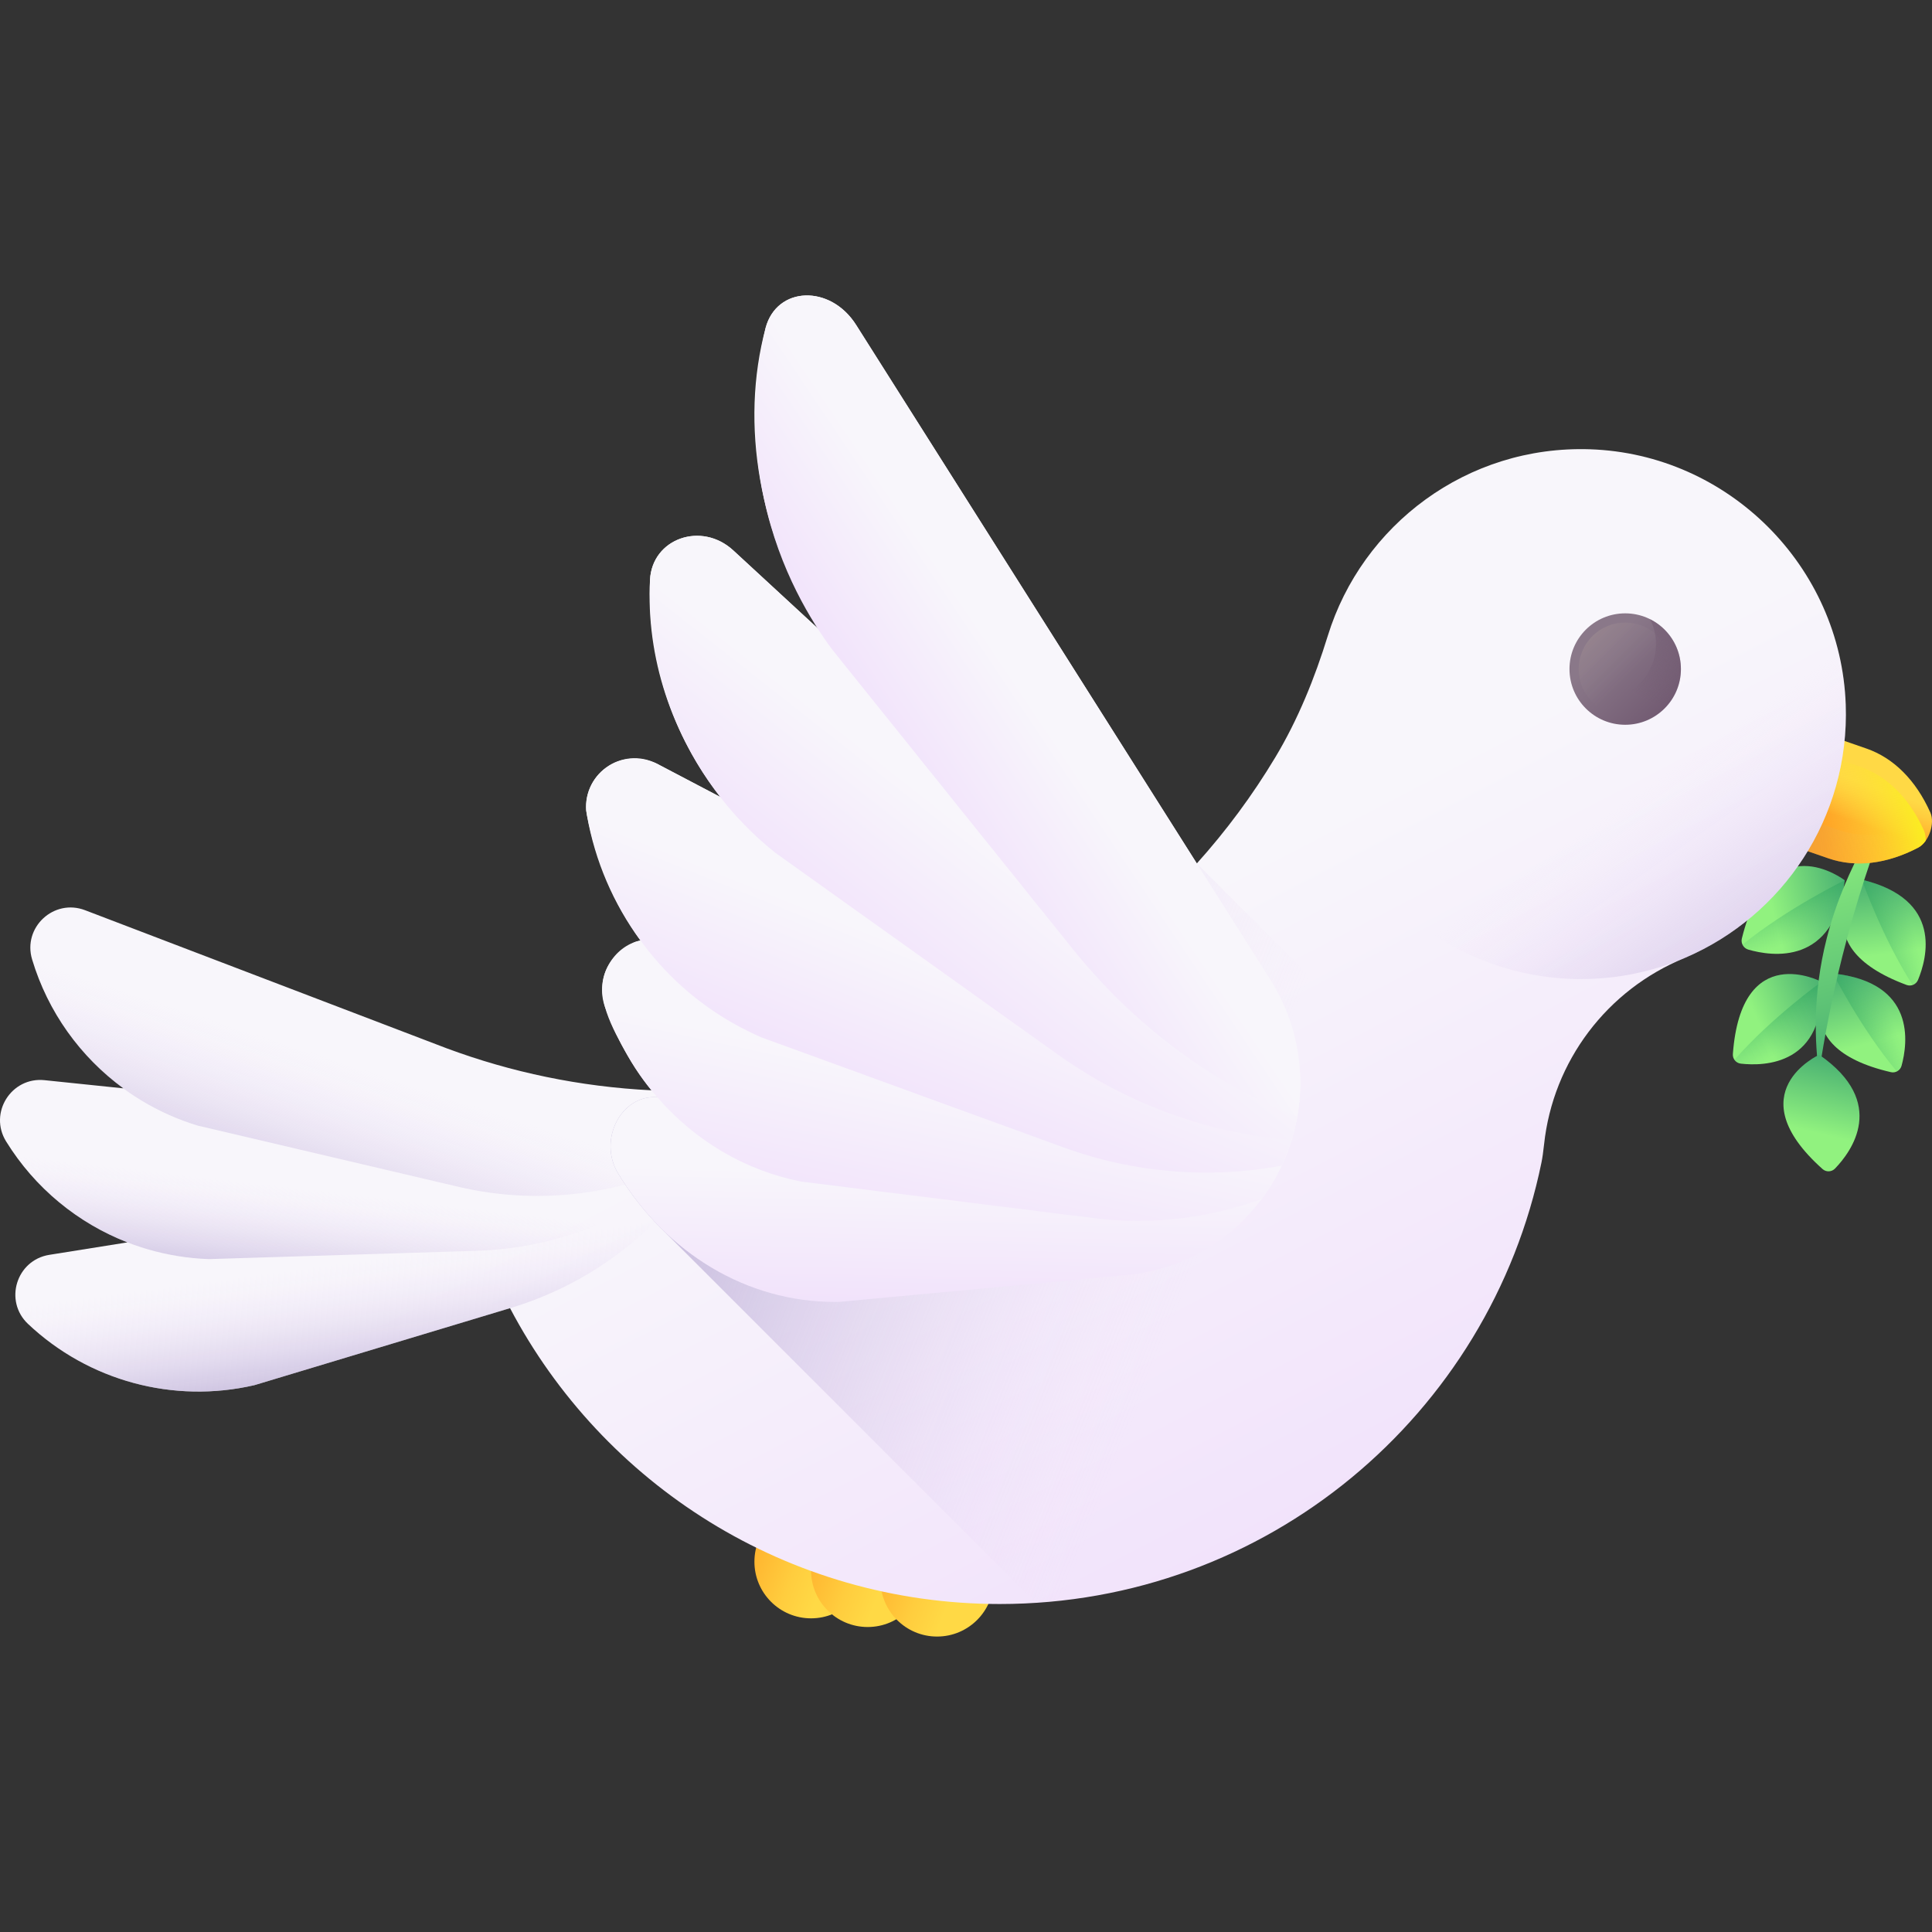 <svg id="Capa_1" enable-background="new 0 0 510 510" height="512" viewBox="0 0 510 510" width="512" xmlns="http://www.w3.org/2000/svg" xmlns:xlink="http://www.w3.org/1999/xlink"><rect x="0" y="0" width="510" height="510" fill="#333333" stroke="none"/><linearGradient id="lg1"><stop offset="0" stop-color="#91f27f"/><stop offset="1" stop-color="#4ab172"/></linearGradient><linearGradient id="SVGID_1_" gradientTransform="matrix(-.968 .25 -.25 -.968 2246.518 -2055.826)" gradientUnits="userSpaceOnUse" x1="2296.858" x2="2276.333" xlink:href="#lg1" y1="-1779.554" y2="-1779.554"/><linearGradient id="lg2"><stop offset="0" stop-color="#4ab172" stop-opacity="0"/><stop offset="1" stop-color="#009145"/></linearGradient><linearGradient id="SVGID_2_" gradientTransform="matrix(-.987 .16 -.16 -.987 2309.913 -2049.313)" gradientUnits="userSpaceOnUse" x1="2177.522" x2="2181.98" xlink:href="#lg2" y1="-1974.004" y2="-1950.39"/><linearGradient id="SVGID_3_" gradientTransform="matrix(-.912 .409 -.409 -.912 1853.107 -1940.302)" gradientUnits="userSpaceOnUse" x1="2172.821" x2="2152.956" xlink:href="#lg1" y1="-1448.9" y2="-1448.9"/><linearGradient id="SVGID_4_" gradientTransform="matrix(-.946 .324 -.324 -.946 1916.864 -1944.465)" gradientUnits="userSpaceOnUse" x1="2084.848" x2="2089.163" xlink:href="#lg2" y1="-1632.959" y2="-1610.105"/><linearGradient id="SVGID_5_" gradientTransform="matrix(.265 .964 -.964 .265 460.086 855.709)" gradientUnits="userSpaceOnUse" x1="-550.844" x2="-570.708" xlink:href="#lg1" y1="-185.476" y2="-185.476"/><linearGradient id="SVGID_6_" gradientTransform="matrix(.175 .985 -.985 .175 465.09 791.672)" gradientUnits="userSpaceOnUse" x1="-510.241" x2="-505.926" xlink:href="#lg2" y1="-124.863" y2="-102.008"/><linearGradient id="SVGID_7_" gradientTransform="matrix(.139 .99 -.99 .139 391.165 541.371)" gradientUnits="userSpaceOnUse" x1="-271.944" x2="-291.808" xlink:href="#lg1" y1="-146.422" y2="-146.422"/><linearGradient id="SVGID_8_" gradientTransform="matrix(.048 .999 -.999 .048 404.433 479.252)" gradientUnits="userSpaceOnUse" x1="-229.685" x2="-225.37" xlink:href="#lg2" y1="-111.55" y2="-88.696"/><linearGradient id="SVGID_9_" gradientTransform="matrix(.26 .966 -.966 .26 667.546 525.384)" gradientUnits="userSpaceOnUse" x1="-346.19" x2="-282.176" xlink:href="#lg1" y1="99.873" y2="99.873"/><linearGradient id="SVGID_10_" gradientTransform="matrix(-.231 .973 -.973 -.231 362.368 -314.142)" gradientUnits="userSpaceOnUse" x1="569.553" x2="549.687" xlink:href="#lg1" y1="-255.569" y2="-255.569"/><linearGradient id="lg3"><stop offset="0" stop-color="#ffd945"/><stop offset=".304" stop-color="#ffcd3e"/><stop offset=".856" stop-color="#ffad2b"/><stop offset="1" stop-color="#ffa325"/></linearGradient><linearGradient id="SVGID_11_" gradientTransform="matrix(1 0 0 -1 0 512)" gradientUnits="userSpaceOnUse" x1="218.804" x2="193.27" xlink:href="#lg3" y1="97.886" y2="108.001"/><linearGradient id="SVGID_12_" gradientTransform="matrix(1 0 0 -1 0 512)" gradientUnits="userSpaceOnUse" x1="233.755" x2="208.221" xlink:href="#lg3" y1="95.596" y2="105.711"/><linearGradient id="SVGID_13_" gradientTransform="matrix(1 0 0 -1 0 512)" gradientUnits="userSpaceOnUse" x1="252.07" x2="226.537" xlink:href="#lg3" y1="93.078" y2="103.193"/><linearGradient id="SVGID_14_" gradientTransform="matrix(-.327 .945 .57 .198 4.86 -728.7)" gradientUnits="userSpaceOnUse" x1="723.851" x2="734.293" xlink:href="#lg3" y1="1269.226" y2="1269.226"/><linearGradient id="SVGID_15_" gradientTransform="matrix(-.327 .945 .57 .198 4.86 -728.7)" gradientUnits="userSpaceOnUse" x1="737.399" x2="712.676" y1="1257.684" y2="1285.35"><stop offset="0" stop-color="#ffd945" stop-opacity="0"/><stop offset="1" stop-color="#fbed21"/></linearGradient><linearGradient id="lg4"><stop offset="0" stop-color="#ffd945" stop-opacity="0"/><stop offset="1" stop-color="#b43759"/></linearGradient><linearGradient id="SVGID_16_" gradientTransform="matrix(-.327 .945 .57 .198 4.86 -728.7)" gradientUnits="userSpaceOnUse" x1="729.302" x2="766.092" xlink:href="#lg4" y1="1287.128" y2="1201.283"/><linearGradient id="SVGID_17_" gradientTransform="matrix(-.327 .945 .57 .198 4.86 -728.7)" gradientUnits="userSpaceOnUse" x1="730.908" x2="730.908" xlink:href="#lg4" y1="1251.371" y2="1227.292"/><linearGradient id="lg5"><stop offset="0" stop-color="#f8f6fb"/><stop offset="1" stop-color="#efdcfb"/></linearGradient><linearGradient id="SVGID_18_" gradientTransform="matrix(1 0 0 -1 0 512)" gradientUnits="userSpaceOnUse" x1="250.543" x2="352.376" xlink:href="#lg5" y1="244.689" y2="48.916"/><linearGradient id="lg6"><stop offset="0" stop-color="#efdcfb" stop-opacity="0"/><stop offset=".486" stop-color="#baaad6" stop-opacity=".486"/><stop offset="1" stop-color="#8679b2"/></linearGradient><linearGradient id="SVGID_19_" gradientTransform="matrix(1 0 0 -1 0 512)" gradientUnits="userSpaceOnUse" x1="95.751" x2="74.497" xlink:href="#lg6" y1="229.775" y2="165.087"/><linearGradient id="SVGID_20_" gradientTransform="matrix(1 0 0 -1 0 512)" gradientUnits="userSpaceOnUse" x1="91.95" x2="87.022" xlink:href="#lg6" y1="196.777" y2="154.575"/><linearGradient id="SVGID_21_" gradientTransform="matrix(1 0 0 -1 0 512)" gradientUnits="userSpaceOnUse" x1="97.141" x2="103.917" xlink:href="#lg6" y1="179.371" y2="128.853"/><linearGradient id="SVGID_22_" gradientTransform="matrix(1 0 0 -1 0 512)" gradientUnits="userSpaceOnUse" x1="431.997" x2="495.993" xlink:href="#lg6" y1="302.603" y2="211.458"/><linearGradient id="SVGID_23_" gradientTransform="matrix(1 0 0 -1 0 512)" gradientUnits="userSpaceOnUse" x1="315.627" x2="116.505" xlink:href="#lg6" y1="178.17" y2="257.053"/><linearGradient id="SVGID_24_" gradientTransform="matrix(1 0 0 -1 0 512)" gradientUnits="userSpaceOnUse" x1="251.114" x2="250.207" xlink:href="#lg5" y1="202.584" y2="156.324"/><linearGradient id="SVGID_25_" gradientTransform="matrix(1 0 0 -1 0 512)" gradientUnits="userSpaceOnUse" x1="249.065" x2="237.727" xlink:href="#lg5" y1="227.035" y2="174.426"/><linearGradient id="SVGID_26_" gradientTransform="matrix(1 0 0 -1 0 512)" gradientUnits="userSpaceOnUse" x1="248.852" x2="228.375" xlink:href="#lg5" y1="258.592" y2="207.676"/><linearGradient id="SVGID_27_" gradientTransform="matrix(1 0 0 -1 0 512)" gradientUnits="userSpaceOnUse" x1="259.251" x2="222.703" xlink:href="#lg5" y1="290.681" y2="244.167"/><linearGradient id="SVGID_28_" gradientTransform="matrix(1 0 0 -1 0 512)" gradientUnits="userSpaceOnUse" x1="273.776" x2="231.646" xlink:href="#lg5" y1="324.151" y2="295.88"/><linearGradient id="SVGID_29_" gradientTransform="matrix(1 0 0 -1 .875 355.718)" gradientUnits="userSpaceOnUse" x1="422.634" x2="441.683" y1="184.605" y2="165.557"><stop offset="0" stop-color="#8a7889"/><stop offset="1" stop-color="#6e566e"/></linearGradient><linearGradient id="SVGID_30_" gradientTransform="matrix(1 0 0 -1 .875 355.718)" gradientUnits="userSpaceOnUse" x1="429.602" x2="416.293" y1="177.638" y2="190.947"><stop offset="0" stop-color="#8a7889" stop-opacity="0"/><stop offset="1" stop-color="#9d8b91"/></linearGradient><linearGradient id="SVGID_31_" gradientTransform="matrix(1 0 0 -1 .875 355.718)" gradientUnits="userSpaceOnUse" x1="428.648" x2="448.863" y1="173.466" y2="211.065"><stop offset="0" stop-color="#6e566e" stop-opacity="0"/><stop offset="1" stop-color="#6e566e"/></linearGradient><path d="m486.957 232.368s-19.599-15.168-27.149 15.368c-.315 1.274.44 2.567 1.701 2.934 6.059 1.763 22.712 4.437 25.448-18.302z" fill="url(#SVGID_1_)"/><path d="m461.509 250.67c-.699-.203-1.241-.692-1.533-1.303 11.746-9.581 26.982-16.998 26.982-16.998-2.737 22.738-19.39 20.064-25.449 18.301z" fill="url(#SVGID_2_)"/><path d="m480.83 259.167s-21.167-11.279-23.397 19.082c-.093 1.267.838 2.377 2.1 2.522 6.067.695 22.389.534 21.297-21.604z" fill="url(#SVGID_3_)"/><path d="m459.533 280.77c-.7-.08-1.297-.458-1.675-.994 9.645-11.053 22.972-20.61 22.972-20.61 1.092 22.139-15.23 22.3-21.297 21.604z" fill="url(#SVGID_4_)"/><path d="m483.876 256.981s-14.388 19.189 15.272 26.044c1.238.286 2.477-.464 2.814-1.689 1.617-5.889 3.959-22.043-18.086-24.355z" fill="url(#SVGID_5_)"/><path d="m501.962 281.336c-.187.679-.651 1.211-1.239 1.503-9.444-11.224-16.847-25.858-16.847-25.858 22.045 2.312 19.703 18.466 18.086 24.355z" fill="url(#SVGID_6_)"/><path d="m491.476 232.221s-16.724 17.192 11.817 27.783c1.191.442 2.516-.143 3.006-1.315 2.357-5.635 6.744-21.356-14.823-26.468z" fill="url(#SVGID_7_)"/><path d="m506.299 258.689c-.272.65-.801 1.118-1.421 1.332-7.932-12.34-13.403-27.8-13.403-27.8 21.568 5.112 17.181 20.833 14.824 26.468z" fill="url(#SVGID_8_)"/><path d="m498.766 213.667c-.947-.436-11.53 14.396-16.538 33.975-3.868 15.121-3.108 27.979-2.067 35.705 1.424-9.56 3.411-19.923 6.176-30.911 3.645-14.486 7.987-27.447 12.429-38.769z" fill="url(#SVGID_9_)"/><path d="m480.233 278.425s-21.839 9.916.88 30.179c.948.846 2.395.783 3.279-.129 4.249-4.389 14.063-17.431-4.159-30.05z" fill="url(#SVGID_10_)"/><circle cx="214.098" cy="412.25" fill="url(#SVGID_11_)" r="14.951"/><circle cx="229.049" cy="414.54" fill="url(#SVGID_12_)" r="14.951"/><circle cx="247.364" cy="417.058" fill="url(#SVGID_13_)" r="14.951"/><path d="m464.542 220.314 10.046-28.991 18.101 6.272c7.197 2.494 13.055 8.361 16.877 16.904 1.283 2.868-.423 7.791-3.205 9.25-8.288 4.346-16.52 5.331-23.717 2.837z" fill="url(#SVGID_14_)"/><path d="m506.36 223.749c.743-.39 1.406-1.031 1.96-1.81.047-.954-.076-1.868-.419-2.634-3.822-8.543-9.68-14.41-16.877-16.904l-18.101-6.272-8.381 24.186 18.101 6.272c7.197 2.493 15.429 1.508 23.717-2.838z" fill="url(#SVGID_15_)"/><path d="m506.36 223.749c2.456-1.288 4.069-5.271 3.533-8.161-.294.258-.605.481-.931.652-8.288 4.346-16.521 5.331-23.717 2.837l-18.101-6.272-2.602 7.509 18.101 6.272c7.197 2.494 15.429 1.509 23.717-2.837z" fill="url(#SVGID_16_)"/><path d="m486.437 195.429-11.849-4.106-10.046 28.991 11.849 4.106z" fill="url(#SVGID_17_)"/><path d="m487.226 185.969c-1.289-36.503-31.015-66.16-67.521-67.371-32.463-1.076-60.162 19.982-69.198 49.235-3.454 11.182-7.847 22.073-13.872 32.106-6.004 9.998-12.948 19.367-20.704 27.991l-89.935-142.162c-6.785-10.725-20.923-10.259-23.892.787-6.859 25.516-1.628 54.856 13.897 79.43l-22.423-20.686c-8.403-7.752-21.418-3.164-21.993 7.753-1.079 20.476 5.726 40.896 18.618 57.364l-16.716-8.777c-9.406-4.939-20.387 3.071-18.557 13.536 2.127 12.159 7.032 23.442 14.122 33.097-7.044 1.429-12.161 9.694-9.34 17.572 2.933 8.191 7.128 15.582 12.304 21.972-18.94-.936-37.115-4.774-54.091-11.084-.003.002-95.469-36.462-95.469-36.462-8.247-3.151-16.52 4.538-13.981 12.993 4.163 13.861 12.736 25.718 24.101 34.033l-20.821-2.159c-8.781-.91-14.785 8.657-10.145 16.167 7.598 12.299 18.918 21.554 32.029 26.65l-20.617 3.291c-8.718 1.392-12.042 12.186-5.618 18.241 15.964 15.047 38.397 21.111 59.768 16.156l67.464-20.323c24.434 46.434 73.145 78.101 129.26 78.101 70.545 0 129.402-50.039 143.014-116.56.252-1.23.48-2.854.685-4.765 2.363-21.995 16.617-40.812 37.085-49.202.088-.036.174-.072.259-.109 25.625-11.02 43.343-36.915 42.287-66.815z" fill="url(#SVGID_18_)"/><path d="m187.629 303.375c-20.139 11.684-43.983 15.227-66.649 9.905l-68.805-16.156c-20.987-6.387-37.389-22.848-43.699-43.859-2.539-8.455 5.734-16.144 13.981-12.993z" fill="url(#SVGID_19_)"/><path d="m120.979 313.279-68.805-16.156c-7.142-2.173-13.734-5.537-19.597-9.826l-20.821-2.159c-8.781-.91-14.785 8.657-10.145 16.167 11.529 18.664 31.63 30.323 53.556 31.065l70.643-2.189c23.272-.721 45.388-10.311 61.82-26.806-20.141 11.683-43.984 15.227-66.651 9.904z" fill="url(#SVGID_20_)"/><path d="m125.809 330.181-70.643 2.189c-7.477-.253-14.741-1.778-21.526-4.415l-20.617 3.291c-8.718 1.392-12.042 12.186-5.618 18.241 15.964 15.047 38.397 21.111 59.768 16.156l67.673-20.386c22.293-6.716 41.177-21.699 52.783-41.883-16.433 16.496-38.549 26.085-61.82 26.807z" fill="url(#SVGID_21_)"/><circle cx="417.327" cy="188.503" fill="url(#SVGID_22_)" r="69.944"/><path d="m404.569 316.565-88.64-88.633-84.227 36.5-58.178 25.209h-.011l-.213-.011c-9.42-.553-15.438 11.323-10.175 20.052 3.275 5.433 7.102 10.302 11.376 14.555.043.043.085.085.138.128l98.749 98.749c62.863-4.035 114.893-47.856 131.181-106.549z" fill="url(#SVGID_23_)"/><path d="m341.393 299.369c-.138.521-.287 1.031-.447 1.542-.712 2.328-1.605 4.604-2.637 6.805-1.467 3.104-3.243 6.06-5.284 8.825-7.953 10.674-20.105 18.362-35.022 19.967-.106.021-.213.032-.319.043-.245.021-.489.053-.744.074l-75.36 7.038c-.425.011-.851.011-1.276.011-22.965 0-44.346-12.684-57.179-33.991-5.263-8.729.755-20.605 10.175-20.052l.213.011h.011l84.28 4.891 66.004 3.817z" fill="url(#SVGID_24_)"/><path d="m167.494 248.714c.742-.269 1.802-.563 3.1-.637 1.507-.086 2.745.158 3.567.388l103.365 28.685 64.856 17.998c-.266 1.425-.595 2.828-.989 4.221-.138.521-.287 1.031-.447 1.542-.712 2.328-1.605 4.604-2.637 6.805-1.467 3.104-3.243 6.06-5.284 8.825-14.204 5.103-29.27 6.879-44.123 5.029l-77.401-9.664c-14.885-2.935-28.09-10.834-37.988-22.263-2.128-2.401-5.093-6.105-7.886-11.084-4.136-7.373-8.699-15.505-5.604-22.571.719-1.642 2.519-4.75 7.471-7.274z" fill="url(#SVGID_25_)"/><path d="m154.707 213.891c-.281-4.759 2.045-9.294 6.052-11.782 5.936-3.686 12.153-.763 12.532-.576l16.905 8.878.011.011 109.127 57.296 43.676 22.933c-.128 1.393-.319 2.764-.564 4.125-.021.128-.043.245-.064.372-.266 1.425-.595 2.828-.989 4.221-.138.521-.287 1.031-.447 1.542-.712 2.328-1.605 4.604-2.637 6.805-19.106 3.53-38.956 1.946-57.487-4.806l-23.018-8.378-56.904-20.722c-6.272-2.752-14.528-7.319-22.52-14.919-17.41-16.557-22.199-36.701-23.673-45z" fill="url(#SVGID_26_)"/><path d="m171.588 153.052c.574-10.919 13.588-15.501 21.987-7.751l22.412 20.679c.011 0 .011.011.011.011l127.192 117.324c.127 2.456.064 4.912-.181 7.336-.128 1.393-.319 2.764-.564 4.125-.021.128-.043.245-.064.372-.266 1.425-.595 2.828-.989 4.221-.138.521-.287 1.031-.447 1.542-5.752-.415-11.483-1.276-17.139-2.562-15.82-3.551-31.099-10.356-44.782-20.126l-1.499-1.074-72.893-52.065c-6.124-4.899-16.146-14.239-23.642-29.067-9.152-18.108-9.686-34.803-9.402-42.965z" fill="url(#SVGID_27_)"/><path d="m202.097 86.558c2.966-11.047 17.107-11.515 23.89-.787l109.298 172.76c4.987 7.868 7.496 16.384 7.9 24.783.132 2.457.069 4.913-.176 7.337-.128 1.393-.319 2.764-.564 4.125-15.48-6.018-30.152-15.236-43.113-27.059-5.763-5.242-11.174-11.015-16.182-17.235l-63.452-78.996c-5.328-7.182-13.894-20.673-18-39.72-4.293-19.918-1.659-36.401.399-45.208z" fill="url(#SVGID_28_)"/><circle cx="429.012" cy="176.615" fill="url(#SVGID_29_)" r="14.707"/><circle cx="429.012" cy="176.615" fill="url(#SVGID_30_)" r="12.274"/><path d="m435.591 163.459c.992 1.98 1.551 4.214 1.551 6.579 0 8.122-6.585 14.707-14.707 14.707-2.365 0-4.599-.559-6.579-1.551 2.415 4.819 7.399 8.128 13.156 8.128 8.123 0 14.707-6.585 14.707-14.707 0-5.757-3.308-10.741-8.128-13.156z" fill="url(#SVGID_31_)"/></svg>